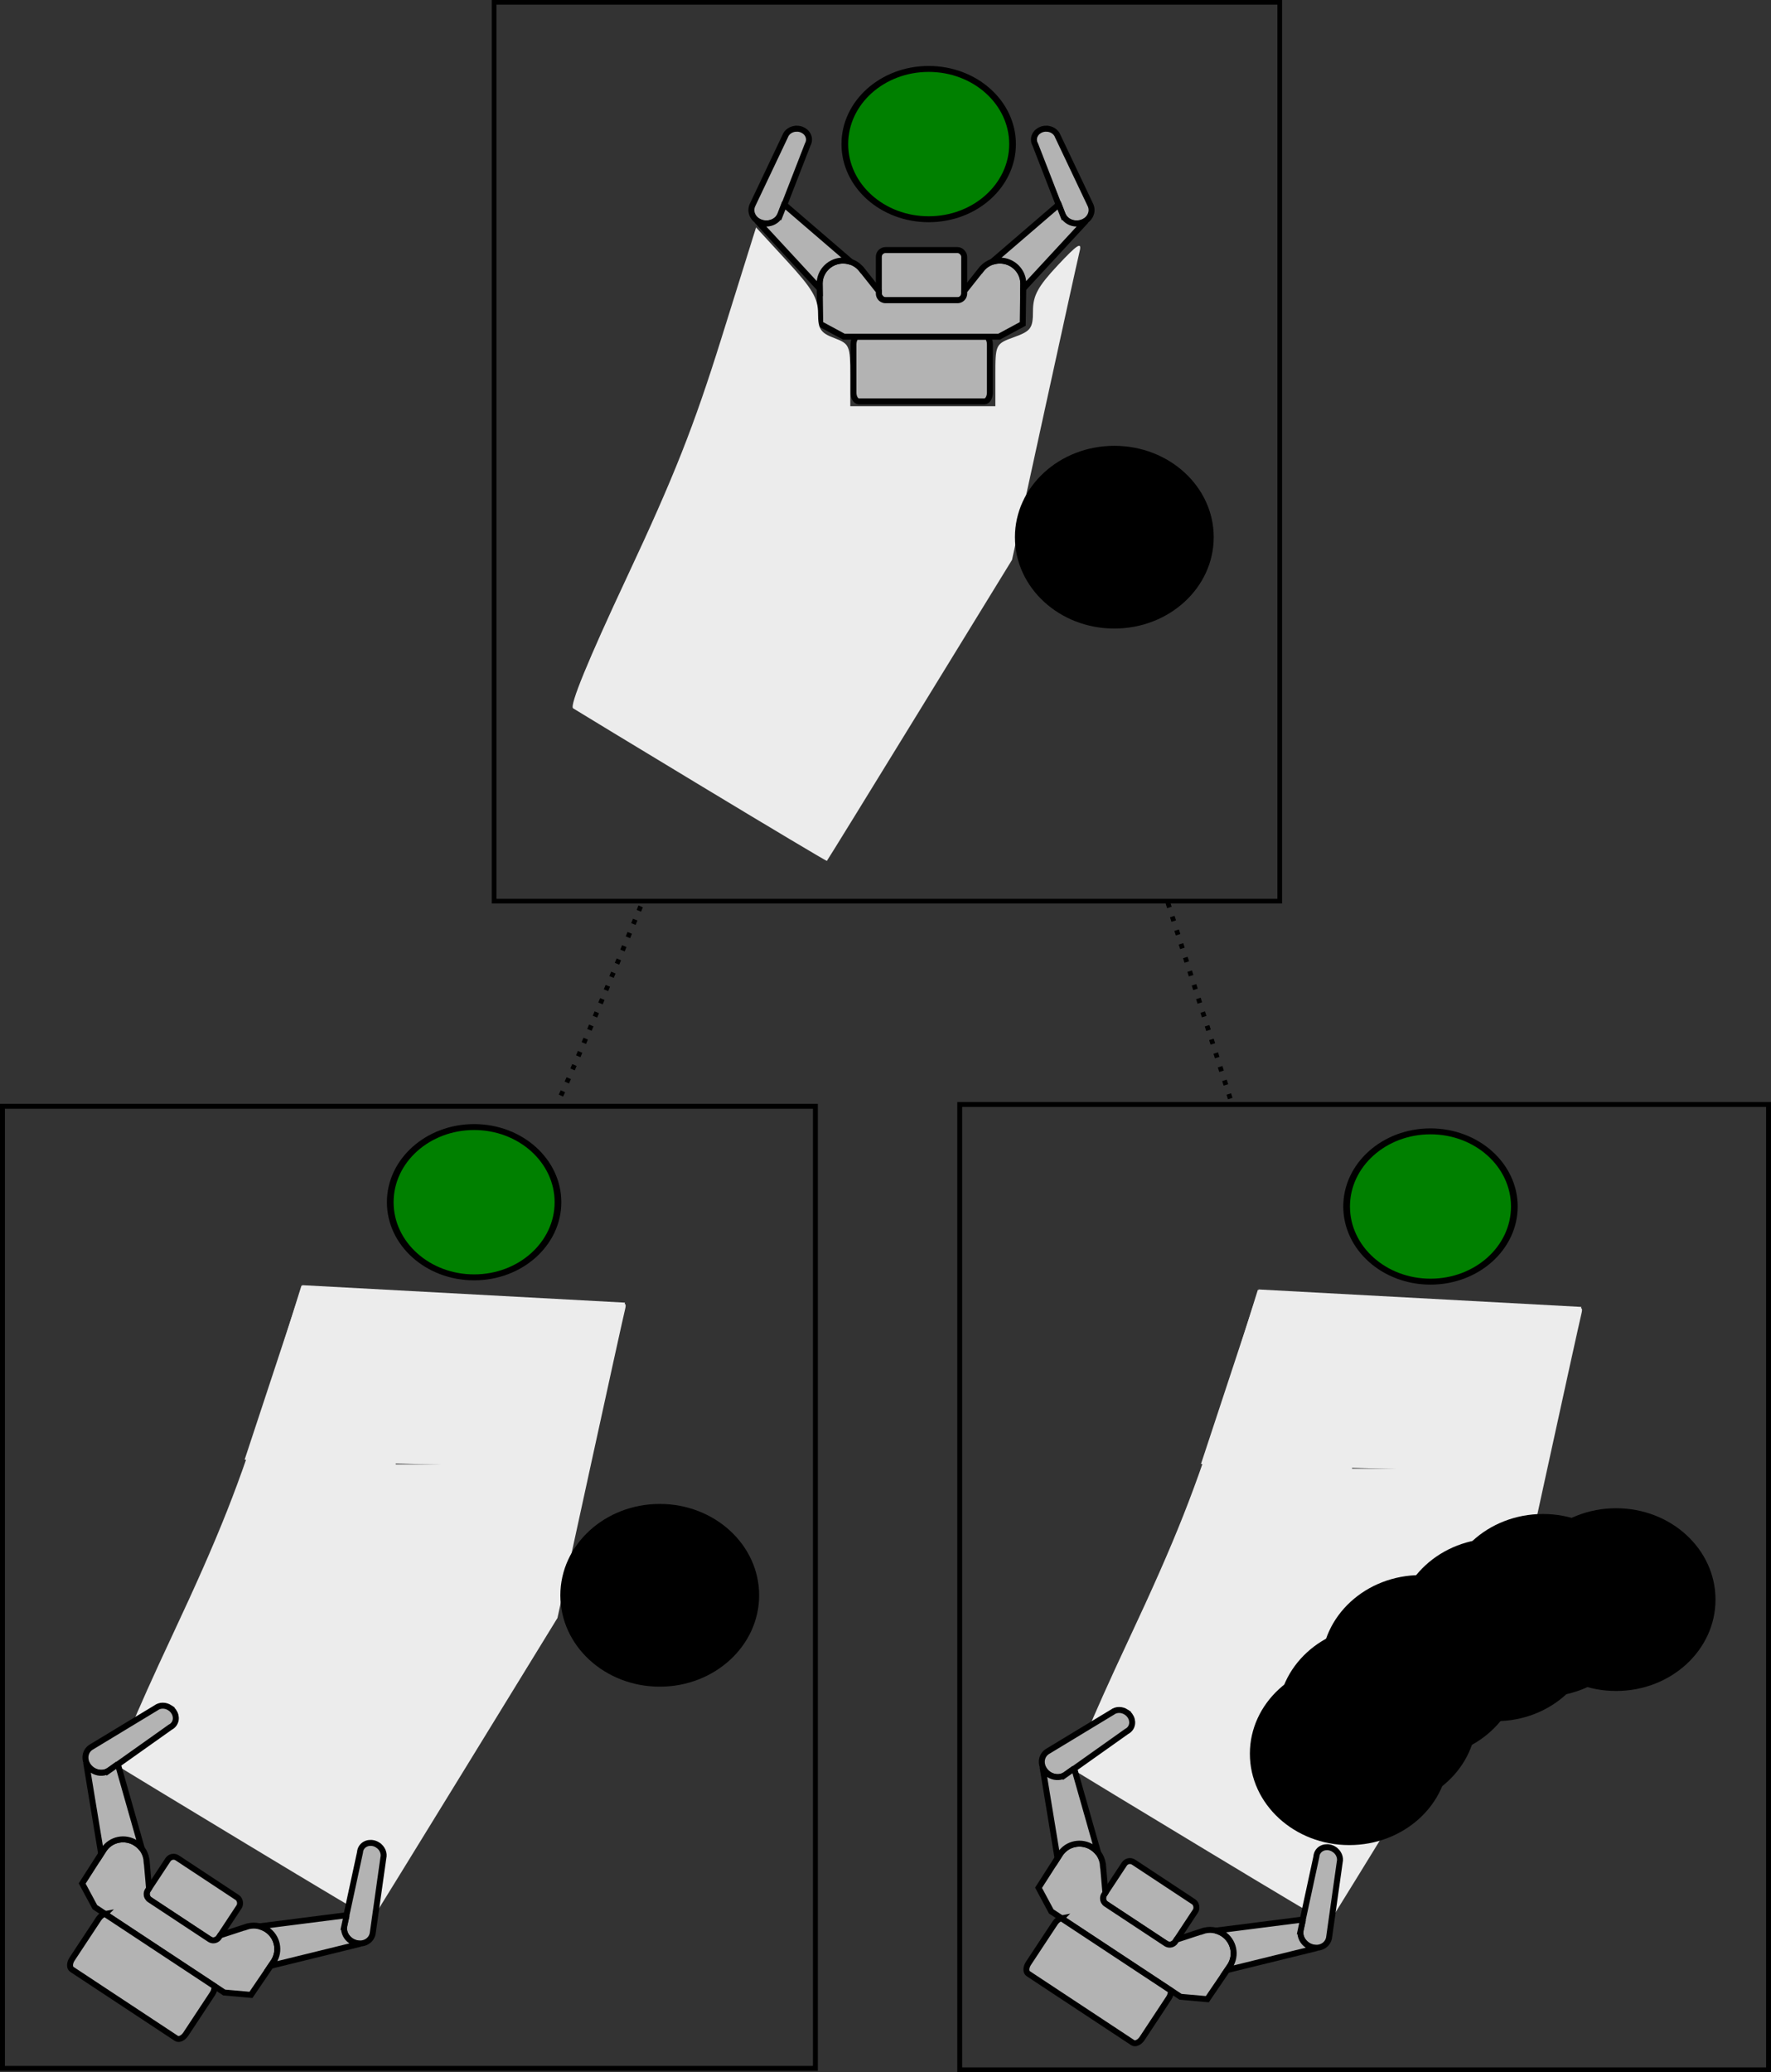 <?xml version="1.0" encoding="UTF-8" standalone="no"?>
<!-- Created with Inkscape (http://www.inkscape.org/) -->

<svg
   xmlns:dc="http://purl.org/dc/elements/1.1/"
   xmlns:cc="http://creativecommons.org/ns#"
   xmlns:rdf="http://www.w3.org/1999/02/22-rdf-syntax-ns#"
   xmlns:svg="http://www.w3.org/2000/svg"
   xmlns="http://www.w3.org/2000/svg"
   xmlns:sodipodi="http://sodipodi.sourceforge.net/DTD/sodipodi-0.dtd"
   xmlns:inkscape="http://www.inkscape.org/namespaces/inkscape"
   width="370.978"
   height="433.961"
   id="svg4639"
   version="1.1"
   inkscape:version="0.48.2 r9819"
   sodipodi:docname="pre_image.svg">
  <rect width="100%" height="100%" fill="#333333" stroke="none"/>
  <defs
     id="defs4641" />
  <sodipodi:namedview
     id="base"
     pagecolor="#ffffff"
     bordercolor="#666666"
     borderopacity="1.0"
     inkscape:pageopacity="0.0"
     inkscape:pageshadow="2"
     inkscape:zoom="2.7361111"
     inkscape:cx="159.82982"
     inkscape:cy="205.66342"
     inkscape:document-units="px"
     inkscape:current-layer="layer1"
     showgrid="false"
     fit-margin-top="0"
     fit-margin-left="0"
     fit-margin-right="0"
     fit-margin-bottom="0"
     inkscape:window-width="1920"
     inkscape:window-height="1173"
     inkscape:window-x="1920"
     inkscape:window-y="0"
     inkscape:window-maximized="1" />
  <g
     inkscape:label="Layer 1"
     inkscape:groupmode="layer"
     id="layer1"
     transform="translate(-274.965,-279.809)">
    <g
       id="g2946-4-8"
       transform="matrix(0.18,0,0,0.18,383.647,212.742)"
       style="fill:#b3b3b3;stroke:#000000;stroke-width:6.942;stroke-miterlimit:4;stroke-opacity:1;stroke-dasharray:none">
      <path
         inkscape:connector-curvature="0"
         id="path3323-6-4"
         d="m 323.443,522.304 c -6.399,0 -11.801,3.768 -13.594,8.969 l -37.344,78.656 -0.062,0.156 c -1.138,2.069 -1.812,4.383 -1.812,6.844 0,8.611 7.845,15.594 17.5,15.594 6.872,0 12.799,-3.544 15.656,-8.688 l 0.062,0.031 0.25,-0.625 c 0.382,-0.768 0.697,-1.579 0.938,-2.406 l 31.062,-79.969 c 1.007,-1.748 1.594,-3.741 1.594,-5.844 0,-7.037 -6.389,-12.719 -14.25,-12.719 z"
         style="fill:#b3b3b3;stroke:#000000;stroke-width:6.942;stroke-linecap:butt;stroke-linejoin:miter;stroke-miterlimit:4;stroke-opacity:1;stroke-dasharray:none;display:inline" />
      <rect
         ry="7.778"
         y="663.527"
         x="418.945"
         height="58.336"
         width="99.349"
         id="rect3407-2-31"
         style="fill:#b3b3b3;stroke:#000000;stroke-width:6.942;stroke-linecap:butt;stroke-linejoin:miter;stroke-miterlimit:4;stroke-opacity:1;stroke-dasharray:none;display:inline" />
      <path
         inkscape:connector-curvature="0"
         id="path3413-5-66"
         d="m 377.35,675.742 c -15.055,0 -27.281,12.047 -27.281,26.906 0,0.372 0.016,0.757 0.031,1.125 0.005,0.113 -0.006,0.231 0,0.344 l 0.625,45.312 27.562,14.875 89.344,0 1.875,0 89.344,0 27.562,-14.875 0.625,-45.312 c 0.006,-0.113 -0.005,-0.231 0,-0.344 0.015,-0.368 0.031,-0.753 0.031,-1.125 0,-14.859 -12.227,-26.906 -27.281,-26.906 -8.994,-10e-6 -16.969,4.303 -21.938,10.938 l -0.062,-0.031 -19.5,24.594 0,2.844 c -10e-6,4.04 -3.037,7.353 -6.969,7.75 -0.293,0.033 -0.604,0.031 -0.906,0.031 l -83.688,0 c -1.347,0 -2.616,-0.34 -3.719,-0.938 -0.441,-0.239 -0.866,-0.527 -1.25,-0.844 -0.378,-0.312 -0.719,-0.654 -1.031,-1.031 -0.005,-0.006 0.005,-0.025 0,-0.031 -1.108,-1.343 -1.781,-3.052 -1.781,-4.938 l 0,-2.719 -19.594,-24.719 -0.062,0.031 c -4.969,-6.635 -12.943,-10.938 -21.938,-10.938 z"
         style="fill:#b3b3b3;stroke:#000000;stroke-width:6.942;stroke-linecap:butt;stroke-linejoin:miter;stroke-miterlimit:4;stroke-opacity:1;stroke-dasharray:none;display:inline" />
      <path
         inkscape:connector-curvature="0"
         sodipodi:nodetypes="cccccscccssscc"
         id="path3379-1-59"
         d="m 308.787,610.492 -4.094,10.531 c -0.24,0.827 -0.555,1.639 -0.938,2.406 l -0.25,0.625 -0.062,-0.031 c -2.857,5.143 -8.784,8.688 -15.656,8.688 -4.024,0 -7.729,-1.212 -10.688,-3.25 l 73.062,78.969 -0.062,-4.312 c -0.006,-0.113 0.005,-0.231 0,-0.344 -0.015,-0.368 -0.031,-0.753 -0.031,-1.125 0,-14.859 12.227,-26.906 27.281,-26.906 3.202,0 6.271,0.561 9.125,1.562 l -77.688,-66.813 z"
         style="fill:#b3b3b3;stroke:#000000;stroke-width:6.942;stroke-linecap:butt;stroke-linejoin:miter;stroke-miterlimit:4;stroke-opacity:1;stroke-dasharray:none;display:inline" />
      <path
         inkscape:connector-curvature="0"
         style="fill:#b3b3b3;stroke:#000000;stroke-width:6.942;stroke-linecap:butt;stroke-linejoin:miter;stroke-miterlimit:4;stroke-opacity:1;stroke-dasharray:none;display:inline"
         d="m 613.699,522.304 c 6.399,0 11.801,3.768 13.594,8.969 l 37.344,78.656 0.062,0.156 c 1.138,2.069 1.812,4.383 1.812,6.844 0,8.611 -7.845,15.594 -17.5,15.594 -6.872,0 -12.799,-3.544 -15.656,-8.688 l -0.062,0.031 -0.25,-0.625 c -0.382,-0.768 -0.697,-1.579 -0.938,-2.406 l -31.062,-79.969 c -1.007,-1.748 -1.594,-3.741 -1.594,-5.844 0,-7.037 6.389,-12.719 14.25,-12.719 z"
         id="path3432-6-91" />
      <path
         inkscape:connector-curvature="0"
         sodipodi:nodetypes="cccccscccssscc"
         style="fill:#b3b3b3;stroke:#000000;stroke-width:6.942;stroke-linecap:butt;stroke-linejoin:miter;stroke-miterlimit:4;stroke-opacity:1;stroke-dasharray:none;display:inline"
         d="m 628.356,610.492 4.094,10.531 c 0.24,0.827 0.555,1.639 0.938,2.406 l 0.25,0.625 0.062,-0.031 c 2.857,5.143 8.784,8.688 15.656,8.688 4.024,0 7.729,-1.212 10.688,-3.25 l -73.062,78.969 0.062,-4.312 c 0.006,-0.113 -0.005,-0.231 0,-0.344 0.015,-0.368 0.031,-0.753 0.031,-1.125 0,-14.859 -12.227,-26.906 -27.281,-26.906 -3.202,0 -6.271,0.561 -9.125,1.562 l 77.688,-66.812 z"
         id="path3436-5-2" />
      <path
         inkscape:connector-curvature="0"
         id="rect3443-0-1"
         d="m 392.523,764.452 c -1.865,1.786 -3.119,4.989 -3.119,8.712 l 0,56.232 c 0,5.661 2.889,10.197 6.457,10.197 l 145.884,0 c 3.567,0 6.457,-4.536 6.457,-10.197 l 0,-56.232 c 0,-3.707 -1.236,-6.921 -3.088,-8.712 l -75.609,0 -1.872,0 -75.11,0 z"
         style="fill:#b3b3b3;stroke:#000000;stroke-width:6.942;stroke-linecap:butt;stroke-linejoin:miter;stroke-miterlimit:4;stroke-opacity:1;stroke-dasharray:none;display:inline" />
    </g>
    <path
       sodipodi:type="arc"
       style="fill:#008000;fill-rule:evenodd;stroke:#000000;stroke-width:1px;stroke-linecap:butt;stroke-linejoin:miter;stroke-opacity:1"
       id="path3445-7"
       sodipodi:cx="285.44308"
       sodipodi:cy="521.42963"
       sodipodi:rx="12.520667"
       sodipodi:ry="12.661348"
       d="m 297.964,521.43 c 0,6.993 -5.606,12.661 -12.521,12.661 -6.915,0 -12.521,-5.669 -12.521,-12.661 0,-6.993 5.606,-12.661 12.521,-12.661 6.915,0 12.521,5.669 12.521,12.661 z"
       transform="matrix(1.403,0,0,1.243,69.024,-338.155)" />
    <path
       style="fill:#ececec;stroke:none"
       d="m 422.131,444.569 c -14.237,-8.6 -26.438,-15.993 -27.113,-16.43 -0.8,-0.518 3.116,-10.065 11.255,-27.436 9.89,-21.11 13.996,-31.483 19.774,-49.956 l 7.292,-23.314 6.494,7.061 c 5.29,5.751 6.494,7.781 6.494,10.944 0,3.281 0.523,4.081 3.376,5.158 3.215,1.214 3.376,1.585 3.376,7.78 l 0,6.506 15.194,0 15.194,0 0,-6.527 c 0,-6.437 0.054,-6.546 3.939,-7.951 3.503,-1.267 3.939,-1.87 3.939,-5.455 0,-3.242 1.02,-5.122 5.215,-9.606 4.068,-4.349 5.072,-4.993 4.564,-2.93 -0.358,1.455 -3.691,16.593 -7.407,33.641 l -6.756,30.996 -19.317,31.467 c -10.624,17.307 -19.387,31.517 -19.473,31.578 -0.086,0.061 -11.804,-6.925 -26.041,-15.525 z"
       id="path4536-6-1-1"
       inkscape:connector-curvature="0" />
    <path
       sodipodi:type="arc"
       style="fill:#000000"
       id="path3449-99-9-0"
       sodipodi:cx="375.62003"
       sodipodi:cy="592.89587"
       sodipodi:rx="20.820885"
       sodipodi:ry="19.132706"
       d="m 396.441,592.896 c 0,10.567 -9.322,19.133 -20.821,19.133 -11.499,0 -20.821,-8.566 -20.821,-19.133 0,-10.567 9.322,-19.133 20.821,-19.133 11.499,0 20.821,8.566 20.821,19.133 z"
       transform="translate(132.766,-200.595)" />
    <path
       sodipodi:type="arc"
       style="fill:#008000;fill-rule:evenodd;stroke:#000000;stroke-width:1px;stroke-linecap:butt;stroke-linejoin:miter;stroke-opacity:1"
       id="path3445-7-3"
       sodipodi:cx="285.44308"
       sodipodi:cy="521.42963"
       sodipodi:rx="12.520667"
       sodipodi:ry="12.661348"
       d="m 297.964,521.43 c 0,6.993 -5.606,12.661 -12.521,12.661 -6.915,0 -12.521,-5.669 -12.521,-12.661 0,-6.993 5.606,-12.661 12.521,-12.661 6.915,0 12.521,5.669 12.521,12.661 z"
       transform="matrix(1.403,0,0,1.243,174.136,-115.675)" />
    <path
       style="fill:#ececec;stroke:none"
       d="m 527.243,667.048 c -14.237,-8.6 -26.438,-15.993 -27.113,-16.43 -0.8,-0.518 3.116,-10.065 11.255,-27.436 9.89,-21.11 13.996,-31.483 19.774,-49.956 l 7.292,-23.314 6.494,7.061 c 5.29,5.751 6.494,7.781 6.494,10.944 0,3.281 0.523,4.081 3.376,5.158 3.215,1.214 3.376,1.585 3.376,7.78 l 0,6.506 15.194,0 15.194,0 0,-6.527 c 0,-6.437 0.054,-6.546 3.939,-7.951 3.503,-1.267 3.939,-1.87 3.939,-5.455 0,-3.242 1.02,-5.122 5.215,-9.606 4.068,-4.349 5.072,-4.993 4.564,-2.93 -0.358,1.455 -3.691,16.593 -7.407,33.641 l -6.756,30.996 -19.317,31.467 c -10.624,17.307 -19.387,31.517 -19.473,31.578 -0.086,0.061 -11.804,-6.925 -26.041,-15.525 z"
       id="path4536-6-1-1-9"
       inkscape:connector-curvature="0" />
    <path
       sodipodi:type="arc"
       style="fill:#000000"
       id="path3449-99-9-0-8"
       sodipodi:cx="375.62003"
       sodipodi:cy="592.89587"
       sodipodi:rx="20.820885"
       sodipodi:ry="19.132706"
       d="m 396.441,592.896 c 0,10.567 -9.322,19.133 -20.821,19.133 -11.499,0 -20.821,-8.566 -20.821,-19.133 0,-10.567 9.322,-19.133 20.821,-19.133 11.499,0 20.821,8.566 20.821,19.133 z"
       transform="translate(237.877,21.885)" />
    <g
       id="g2946-4-2-1-7"
       transform="matrix(0.15,0.099,-0.099,0.15,514.099,527.988)"
       style="fill:#b3b3b3;stroke:#000000;stroke-width:6.942;stroke-miterlimit:4;stroke-opacity:1;stroke-dasharray:none">
      <path
         inkscape:connector-curvature="0"
         id="path3323-6-5-4-0"
         d="m 323.443,522.304 c -6.399,0 -11.801,3.768 -13.594,8.969 l -37.344,78.656 -0.062,0.156 c -1.138,2.069 -1.812,4.383 -1.812,6.844 0,8.611 7.845,15.594 17.5,15.594 6.872,0 12.799,-3.544 15.656,-8.688 l 0.062,0.031 0.25,-0.625 c 0.382,-0.768 0.697,-1.579 0.938,-2.406 l 31.062,-79.969 c 1.007,-1.748 1.594,-3.741 1.594,-5.844 0,-7.037 -6.389,-12.719 -14.25,-12.719 z"
         style="fill:#b3b3b3;stroke:#000000;stroke-width:6.942;stroke-linecap:butt;stroke-linejoin:miter;stroke-miterlimit:4;stroke-opacity:1;stroke-dasharray:none;display:inline" />
      <rect
         ry="7.778"
         y="663.527"
         x="418.945"
         height="58.336"
         width="99.349"
         id="rect3407-2-3-56-1"
         style="fill:#b3b3b3;stroke:#000000;stroke-width:6.942;stroke-linecap:butt;stroke-linejoin:miter;stroke-miterlimit:4;stroke-opacity:1;stroke-dasharray:none;display:inline" />
      <path
         inkscape:connector-curvature="0"
         id="path3413-5-6-6-1"
         d="m 377.35,675.742 c -15.055,0 -27.281,12.047 -27.281,26.906 0,0.372 0.016,0.757 0.031,1.125 0.005,0.113 -0.006,0.231 0,0.344 l 0.625,45.312 27.562,14.875 89.344,0 1.875,0 89.344,0 27.562,-14.875 0.625,-45.312 c 0.006,-0.113 -0.005,-0.231 0,-0.344 0.015,-0.368 0.031,-0.753 0.031,-1.125 0,-14.859 -12.227,-26.906 -27.281,-26.906 -8.994,-10e-6 -16.969,4.303 -21.938,10.938 l -0.062,-0.031 -19.5,24.594 0,2.844 c -10e-6,4.04 -3.037,7.353 -6.969,7.75 -0.293,0.033 -0.604,0.031 -0.906,0.031 l -83.688,0 c -1.347,0 -2.616,-0.34 -3.719,-0.938 -0.441,-0.239 -0.866,-0.527 -1.25,-0.844 -0.378,-0.312 -0.719,-0.654 -1.031,-1.031 -0.005,-0.006 0.005,-0.025 0,-0.031 -1.108,-1.343 -1.781,-3.052 -1.781,-4.938 l 0,-2.719 -19.594,-24.719 -0.062,0.031 c -4.969,-6.635 -12.943,-10.938 -21.938,-10.938 z"
         style="fill:#b3b3b3;stroke:#000000;stroke-width:6.942;stroke-linecap:butt;stroke-linejoin:miter;stroke-miterlimit:4;stroke-opacity:1;stroke-dasharray:none;display:inline" />
      <path
         inkscape:connector-curvature="0"
         sodipodi:nodetypes="cccccscccssscc"
         id="path3379-1-5-7-7"
         d="m 308.787,610.492 -4.094,10.531 c -0.24,0.827 -0.555,1.639 -0.938,2.406 l -0.25,0.625 -0.062,-0.031 c -2.857,5.143 -8.784,8.688 -15.656,8.688 -4.024,0 -7.729,-1.212 -10.688,-3.25 l 73.062,78.969 -0.062,-4.312 c -0.006,-0.113 0.005,-0.231 0,-0.344 -0.015,-0.368 -0.031,-0.753 -0.031,-1.125 0,-14.859 12.227,-26.906 27.281,-26.906 3.202,0 6.271,0.561 9.125,1.562 l -77.688,-66.813 z"
         style="fill:#b3b3b3;stroke:#000000;stroke-width:6.942;stroke-linecap:butt;stroke-linejoin:miter;stroke-miterlimit:4;stroke-opacity:1;stroke-dasharray:none;display:inline" />
      <path
         inkscape:connector-curvature="0"
         style="fill:#b3b3b3;stroke:#000000;stroke-width:6.942;stroke-linecap:butt;stroke-linejoin:miter;stroke-miterlimit:4;stroke-opacity:1;stroke-dasharray:none;display:inline"
         d="m 613.699,522.304 c 6.399,0 11.801,3.768 13.594,8.969 l 37.344,78.656 0.062,0.156 c 1.138,2.069 1.812,4.383 1.812,6.844 0,8.611 -7.845,15.594 -17.5,15.594 -6.872,0 -12.799,-3.544 -15.656,-8.688 l -0.062,0.031 -0.25,-0.625 c -0.382,-0.768 -0.697,-1.579 -0.938,-2.406 l -31.062,-79.969 c -1.007,-1.748 -1.594,-3.741 -1.594,-5.844 0,-7.037 6.389,-12.719 14.25,-12.719 z"
         id="path3432-6-5-9-1" />
      <path
         inkscape:connector-curvature="0"
         sodipodi:nodetypes="cccccscccssscc"
         style="fill:#b3b3b3;stroke:#000000;stroke-width:6.942;stroke-linecap:butt;stroke-linejoin:miter;stroke-miterlimit:4;stroke-opacity:1;stroke-dasharray:none;display:inline"
         d="m 628.356,610.492 4.094,10.531 c 0.24,0.827 0.555,1.639 0.938,2.406 l 0.25,0.625 0.062,-0.031 c 2.857,5.143 8.784,8.688 15.656,8.688 4.024,0 7.729,-1.212 10.688,-3.25 l -73.062,78.969 0.062,-4.312 c 0.006,-0.113 -0.005,-0.231 0,-0.344 0.015,-0.368 0.031,-0.753 0.031,-1.125 0,-14.859 -12.227,-26.906 -27.281,-26.906 -3.202,0 -6.271,0.561 -9.125,1.562 l 77.688,-66.812 z"
         id="path3436-5-4-06-8" />
      <path
         inkscape:connector-curvature="0"
         id="rect3443-0-0-37-4"
         d="m 392.523,764.452 c -1.865,1.786 -3.119,4.989 -3.119,8.712 l 0,56.232 c 0,5.661 2.889,10.197 6.457,10.197 l 145.884,0 c 3.567,0 6.457,-4.536 6.457,-10.197 l 0,-56.232 c 0,-3.707 -1.236,-6.921 -3.088,-8.712 l -75.609,0 -1.872,0 -75.11,0 z"
         style="fill:#b3b3b3;stroke:#000000;stroke-width:6.942;stroke-linecap:butt;stroke-linejoin:miter;stroke-miterlimit:4;stroke-opacity:1;stroke-dasharray:none;display:inline" />
    </g>
    <path
       sodipodi:type="arc"
       style="fill:#000000"
       id="path3449-99-9-0-8-0"
       sodipodi:cx="375.62003"
       sodipodi:cy="592.89587"
       sodipodi:rx="20.820885"
       sodipodi:ry="19.132706"
       d="m 396.441,592.896 c 0,10.567 -9.322,19.133 -20.821,19.133 -11.499,0 -20.821,-8.566 -20.821,-19.133 0,-10.567 9.322,-19.133 20.821,-19.133 11.499,0 20.821,8.566 20.821,19.133 z"
       transform="translate(222.553,23.091)" />
    <path
       sodipodi:type="arc"
       style="fill:#000000"
       id="path3449-99-9-0-8-7"
       sodipodi:cx="375.62003"
       sodipodi:cy="592.89587"
       sodipodi:rx="20.820885"
       sodipodi:ry="19.132706"
       d="m 396.441,592.896 c 0,10.567 -9.322,19.133 -20.821,19.133 -11.499,0 -20.821,-8.566 -20.821,-19.133 0,-10.567 9.322,-19.133 20.821,-19.133 11.499,0 20.821,8.566 20.821,19.133 z"
       transform="translate(212.685,28.207)" />
    <path
       sodipodi:type="arc"
       style="fill:#000000"
       id="path3449-99-9-0-8-6"
       sodipodi:cx="375.62003"
       sodipodi:cy="592.89587"
       sodipodi:rx="20.820885"
       sodipodi:ry="19.132706"
       d="m 396.441,592.896 c 0,10.567 -9.322,19.133 -20.821,19.133 -11.499,0 -20.821,-8.566 -20.821,-19.133 0,-10.567 9.322,-19.133 20.821,-19.133 11.499,0 20.821,8.566 20.821,19.133 z"
       transform="translate(196.969,35.883)" />
    <path
       sodipodi:type="arc"
       style="fill:#000000"
       id="path3449-99-9-0-8-9"
       sodipodi:cx="375.62003"
       sodipodi:cy="592.89587"
       sodipodi:rx="20.820885"
       sodipodi:ry="19.132706"
       d="m 396.441,592.896 c 0,10.567 -9.322,19.133 -20.821,19.133 -11.499,0 -20.821,-8.566 -20.821,-19.133 0,-10.567 9.322,-19.133 20.821,-19.133 11.499,0 20.821,8.566 20.821,19.133 z"
       transform="translate(187.832,46.482)" />
    <path
       sodipodi:type="arc"
       style="fill:#000000"
       id="path3449-99-9-0-8-4"
       sodipodi:cx="375.62003"
       sodipodi:cy="592.89587"
       sodipodi:rx="20.820885"
       sodipodi:ry="19.132706"
       d="m 396.441,592.896 c 0,10.567 -9.322,19.133 -20.821,19.133 -11.499,0 -20.821,-8.566 -20.821,-19.133 0,-10.567 9.322,-19.133 20.821,-19.133 11.499,0 20.821,8.566 20.821,19.133 z"
       transform="translate(181.984,54.157)" />
    <path
       style="fill:#ececec;stroke:none"
       d="m 538.599,549.834 67.614,3.655 -8.041,34.721 -71.635,-1.827 z"
       id="path4930"
       inkscape:connector-curvature="0" />
    <path
       sodipodi:type="arc"
       style="fill:#008000;fill-rule:evenodd;stroke:#000000;stroke-width:1px;stroke-linecap:butt;stroke-linejoin:miter;stroke-opacity:1"
       id="path3445-7-3-7"
       sodipodi:cx="285.44308"
       sodipodi:cy="521.42963"
       sodipodi:rx="12.520667"
       sodipodi:ry="12.661348"
       d="m 297.964,521.43 c 0,6.993 -5.606,12.661 -12.521,12.661 -6.915,0 -12.521,-5.669 -12.521,-12.661 0,-6.993 5.606,-12.661 12.521,-12.661 6.915,0 12.521,5.669 12.521,12.661 z"
       transform="matrix(1.403,0,0,1.243,-26.197,-116.574)" />
    <path
       style="fill:#ececec;stroke:none"
       d="m 326.91,666.149 c -14.237,-8.6 -26.438,-15.993 -27.113,-16.43 -0.8,-0.518 3.116,-10.065 11.255,-27.436 9.89,-21.11 13.996,-31.483 19.774,-49.956 l 7.292,-23.314 6.494,7.061 c 5.29,5.751 6.494,7.781 6.494,10.944 0,3.281 0.523,4.081 3.376,5.158 3.215,1.214 3.376,1.585 3.376,7.78 l 0,6.506 15.194,0 15.194,0 0,-6.527 c 0,-6.437 0.054,-6.546 3.939,-7.951 3.503,-1.267 3.939,-1.87 3.939,-5.455 0,-3.242 1.02,-5.122 5.215,-9.606 4.068,-4.349 5.072,-4.993 4.564,-2.93 -0.358,1.455 -3.691,16.593 -7.407,33.641 l -6.756,30.996 -19.317,31.467 c -10.624,17.307 -19.387,31.517 -19.473,31.578 -0.086,0.061 -11.804,-6.925 -26.041,-15.525 z"
       id="path4536-6-1-1-9-6"
       inkscape:connector-curvature="0" />
    <path
       sodipodi:type="arc"
       style="fill:#000000"
       id="path3449-99-9-0-8-5"
       sodipodi:cx="375.62003"
       sodipodi:cy="592.89587"
       sodipodi:rx="20.820885"
       sodipodi:ry="19.132706"
       d="m 396.441,592.896 c 0,10.567 -9.322,19.133 -20.821,19.133 -11.499,0 -20.821,-8.566 -20.821,-19.133 0,-10.567 9.322,-19.133 20.821,-19.133 11.499,0 20.821,8.566 20.821,19.133 z"
       transform="translate(37.545,20.986)" />
    <g
       id="g2946-4-2-1-7-1"
       transform="matrix(0.15,0.099,-0.099,0.15,313.766,527.089)"
       style="fill:#b3b3b3;stroke:#000000;stroke-width:6.942;stroke-miterlimit:4;stroke-opacity:1;stroke-dasharray:none">
      <path
         inkscape:connector-curvature="0"
         id="path3323-6-5-4-0-3"
         d="m 323.443,522.304 c -6.399,0 -11.801,3.768 -13.594,8.969 l -37.344,78.656 -0.062,0.156 c -1.138,2.069 -1.812,4.383 -1.812,6.844 0,8.611 7.845,15.594 17.5,15.594 6.872,0 12.799,-3.544 15.656,-8.688 l 0.062,0.031 0.25,-0.625 c 0.382,-0.768 0.697,-1.579 0.938,-2.406 l 31.062,-79.969 c 1.007,-1.748 1.594,-3.741 1.594,-5.844 0,-7.037 -6.389,-12.719 -14.25,-12.719 z"
         style="fill:#b3b3b3;stroke:#000000;stroke-width:6.942;stroke-linecap:butt;stroke-linejoin:miter;stroke-miterlimit:4;stroke-opacity:1;stroke-dasharray:none;display:inline" />
      <rect
         ry="7.778"
         y="663.527"
         x="418.945"
         height="58.336"
         width="99.349"
         id="rect3407-2-3-56-1-6"
         style="fill:#b3b3b3;stroke:#000000;stroke-width:6.942;stroke-linecap:butt;stroke-linejoin:miter;stroke-miterlimit:4;stroke-opacity:1;stroke-dasharray:none;display:inline" />
      <path
         inkscape:connector-curvature="0"
         id="path3413-5-6-6-1-2"
         d="m 377.35,675.742 c -15.055,0 -27.281,12.047 -27.281,26.906 0,0.372 0.016,0.757 0.031,1.125 0.005,0.113 -0.006,0.231 0,0.344 l 0.625,45.312 27.562,14.875 89.344,0 1.875,0 89.344,0 27.562,-14.875 0.625,-45.312 c 0.006,-0.113 -0.005,-0.231 0,-0.344 0.015,-0.368 0.031,-0.753 0.031,-1.125 0,-14.859 -12.227,-26.906 -27.281,-26.906 -8.994,-10e-6 -16.969,4.303 -21.938,10.938 l -0.062,-0.031 -19.5,24.594 0,2.844 c -10e-6,4.04 -3.037,7.353 -6.969,7.75 -0.293,0.033 -0.604,0.031 -0.906,0.031 l -83.688,0 c -1.347,0 -2.616,-0.34 -3.719,-0.938 -0.441,-0.239 -0.866,-0.527 -1.25,-0.844 -0.378,-0.312 -0.719,-0.654 -1.031,-1.031 -0.005,-0.006 0.005,-0.025 0,-0.031 -1.108,-1.343 -1.781,-3.052 -1.781,-4.938 l 0,-2.719 -19.594,-24.719 -0.062,0.031 c -4.969,-6.635 -12.943,-10.938 -21.938,-10.938 z"
         style="fill:#b3b3b3;stroke:#000000;stroke-width:6.942;stroke-linecap:butt;stroke-linejoin:miter;stroke-miterlimit:4;stroke-opacity:1;stroke-dasharray:none;display:inline" />
      <path
         inkscape:connector-curvature="0"
         sodipodi:nodetypes="cccccscccssscc"
         id="path3379-1-5-7-7-5"
         d="m 308.787,610.492 -4.094,10.531 c -0.24,0.827 -0.555,1.639 -0.938,2.406 l -0.25,0.625 -0.062,-0.031 c -2.857,5.143 -8.784,8.688 -15.656,8.688 -4.024,0 -7.729,-1.212 -10.688,-3.25 l 73.062,78.969 -0.062,-4.312 c -0.006,-0.113 0.005,-0.231 0,-0.344 -0.015,-0.368 -0.031,-0.753 -0.031,-1.125 0,-14.859 12.227,-26.906 27.281,-26.906 3.202,0 6.271,0.561 9.125,1.562 l -77.688,-66.813 z"
         style="fill:#b3b3b3;stroke:#000000;stroke-width:6.942;stroke-linecap:butt;stroke-linejoin:miter;stroke-miterlimit:4;stroke-opacity:1;stroke-dasharray:none;display:inline" />
      <path
         inkscape:connector-curvature="0"
         style="fill:#b3b3b3;stroke:#000000;stroke-width:6.942;stroke-linecap:butt;stroke-linejoin:miter;stroke-miterlimit:4;stroke-opacity:1;stroke-dasharray:none;display:inline"
         d="m 613.699,522.304 c 6.399,0 11.801,3.768 13.594,8.969 l 37.344,78.656 0.062,0.156 c 1.138,2.069 1.812,4.383 1.812,6.844 0,8.611 -7.845,15.594 -17.5,15.594 -6.872,0 -12.799,-3.544 -15.656,-8.688 l -0.062,0.031 -0.25,-0.625 c -0.382,-0.768 -0.697,-1.579 -0.938,-2.406 l -31.062,-79.969 c -1.007,-1.748 -1.594,-3.741 -1.594,-5.844 0,-7.037 6.389,-12.719 14.25,-12.719 z"
         id="path3432-6-5-9-1-0" />
      <path
         inkscape:connector-curvature="0"
         sodipodi:nodetypes="cccccscccssscc"
         style="fill:#b3b3b3;stroke:#000000;stroke-width:6.942;stroke-linecap:butt;stroke-linejoin:miter;stroke-miterlimit:4;stroke-opacity:1;stroke-dasharray:none;display:inline"
         d="m 628.356,610.492 4.094,10.531 c 0.24,0.827 0.555,1.639 0.938,2.406 l 0.25,0.625 0.062,-0.031 c 2.857,5.143 8.784,8.688 15.656,8.688 4.024,0 7.729,-1.212 10.688,-3.25 l -73.062,78.969 0.062,-4.312 c 0.006,-0.113 -0.005,-0.231 0,-0.344 0.015,-0.368 0.031,-0.753 0.031,-1.125 0,-14.859 -12.227,-26.906 -27.281,-26.906 -3.202,0 -6.271,0.561 -9.125,1.562 l 77.688,-66.812 z"
         id="path3436-5-4-06-8-5" />
      <path
         inkscape:connector-curvature="0"
         id="rect3443-0-0-37-4-1"
         d="m 392.523,764.452 c -1.865,1.786 -3.119,4.989 -3.119,8.712 l 0,56.232 c 0,5.661 2.889,10.197 6.457,10.197 l 145.884,0 c 3.567,0 6.457,-4.536 6.457,-10.197 l 0,-56.232 c 0,-3.707 -1.236,-6.921 -3.088,-8.712 l -75.609,0 -1.872,0 -75.11,0 z"
         style="fill:#b3b3b3;stroke:#000000;stroke-width:6.942;stroke-linecap:butt;stroke-linejoin:miter;stroke-miterlimit:4;stroke-opacity:1;stroke-dasharray:none;display:inline" />
    </g>
    <path
       style="fill:#ececec;stroke:none"
       d="m 338.266,548.936 67.614,3.655 -8.041,34.721 -71.635,-1.827 z"
       id="path4930-5"
       inkscape:connector-curvature="0" />
    <rect
       style="fill:none;stroke:#000000;stroke-width:0.975;stroke-opacity:1"
       id="rect5592"
       width="164.566"
       height="188.223"
       x="378.469"
       y="280.296" />
    <rect
       style="fill:none;stroke:#000000;stroke-width:1.026;stroke-opacity:1"
       id="rect5592-8"
       width="170.289"
       height="201.47"
       x="275.478"
       y="511.474" />
    <rect
       style="fill:none;stroke:#000000;stroke-width:1.025;stroke-opacity:1"
       id="rect5592-2"
       width="169.427"
       height="202.149"
       x="476.004"
       y="511.108" />
    <path
       style="fill:none;stroke:#000000;stroke-width:1;stroke-linecap:butt;stroke-linejoin:miter;stroke-miterlimit:4;stroke-opacity:1;stroke-dasharray:1, 2;stroke-dashoffset:0"
       d="m 130.843,157.918 c -16.812,40.934 -17.543,41.299 -17.543,41.299"
       id="path5619"
       inkscape:connector-curvature="0"
       transform="translate(278.327,311.697)" />
    <path
       style="fill:none;stroke:#000000;stroke-width:1;stroke-linecap:butt;stroke-linejoin:miter;stroke-miterlimit:4;stroke-opacity:1;stroke-dasharray:1, 2;stroke-dashoffset:0"
       d="m 519.617,468.885 c 13.157,41.299 13.157,41.299 13.157,41.299"
       id="path5621"
       inkscape:connector-curvature="0" />
  </g>
</svg>
